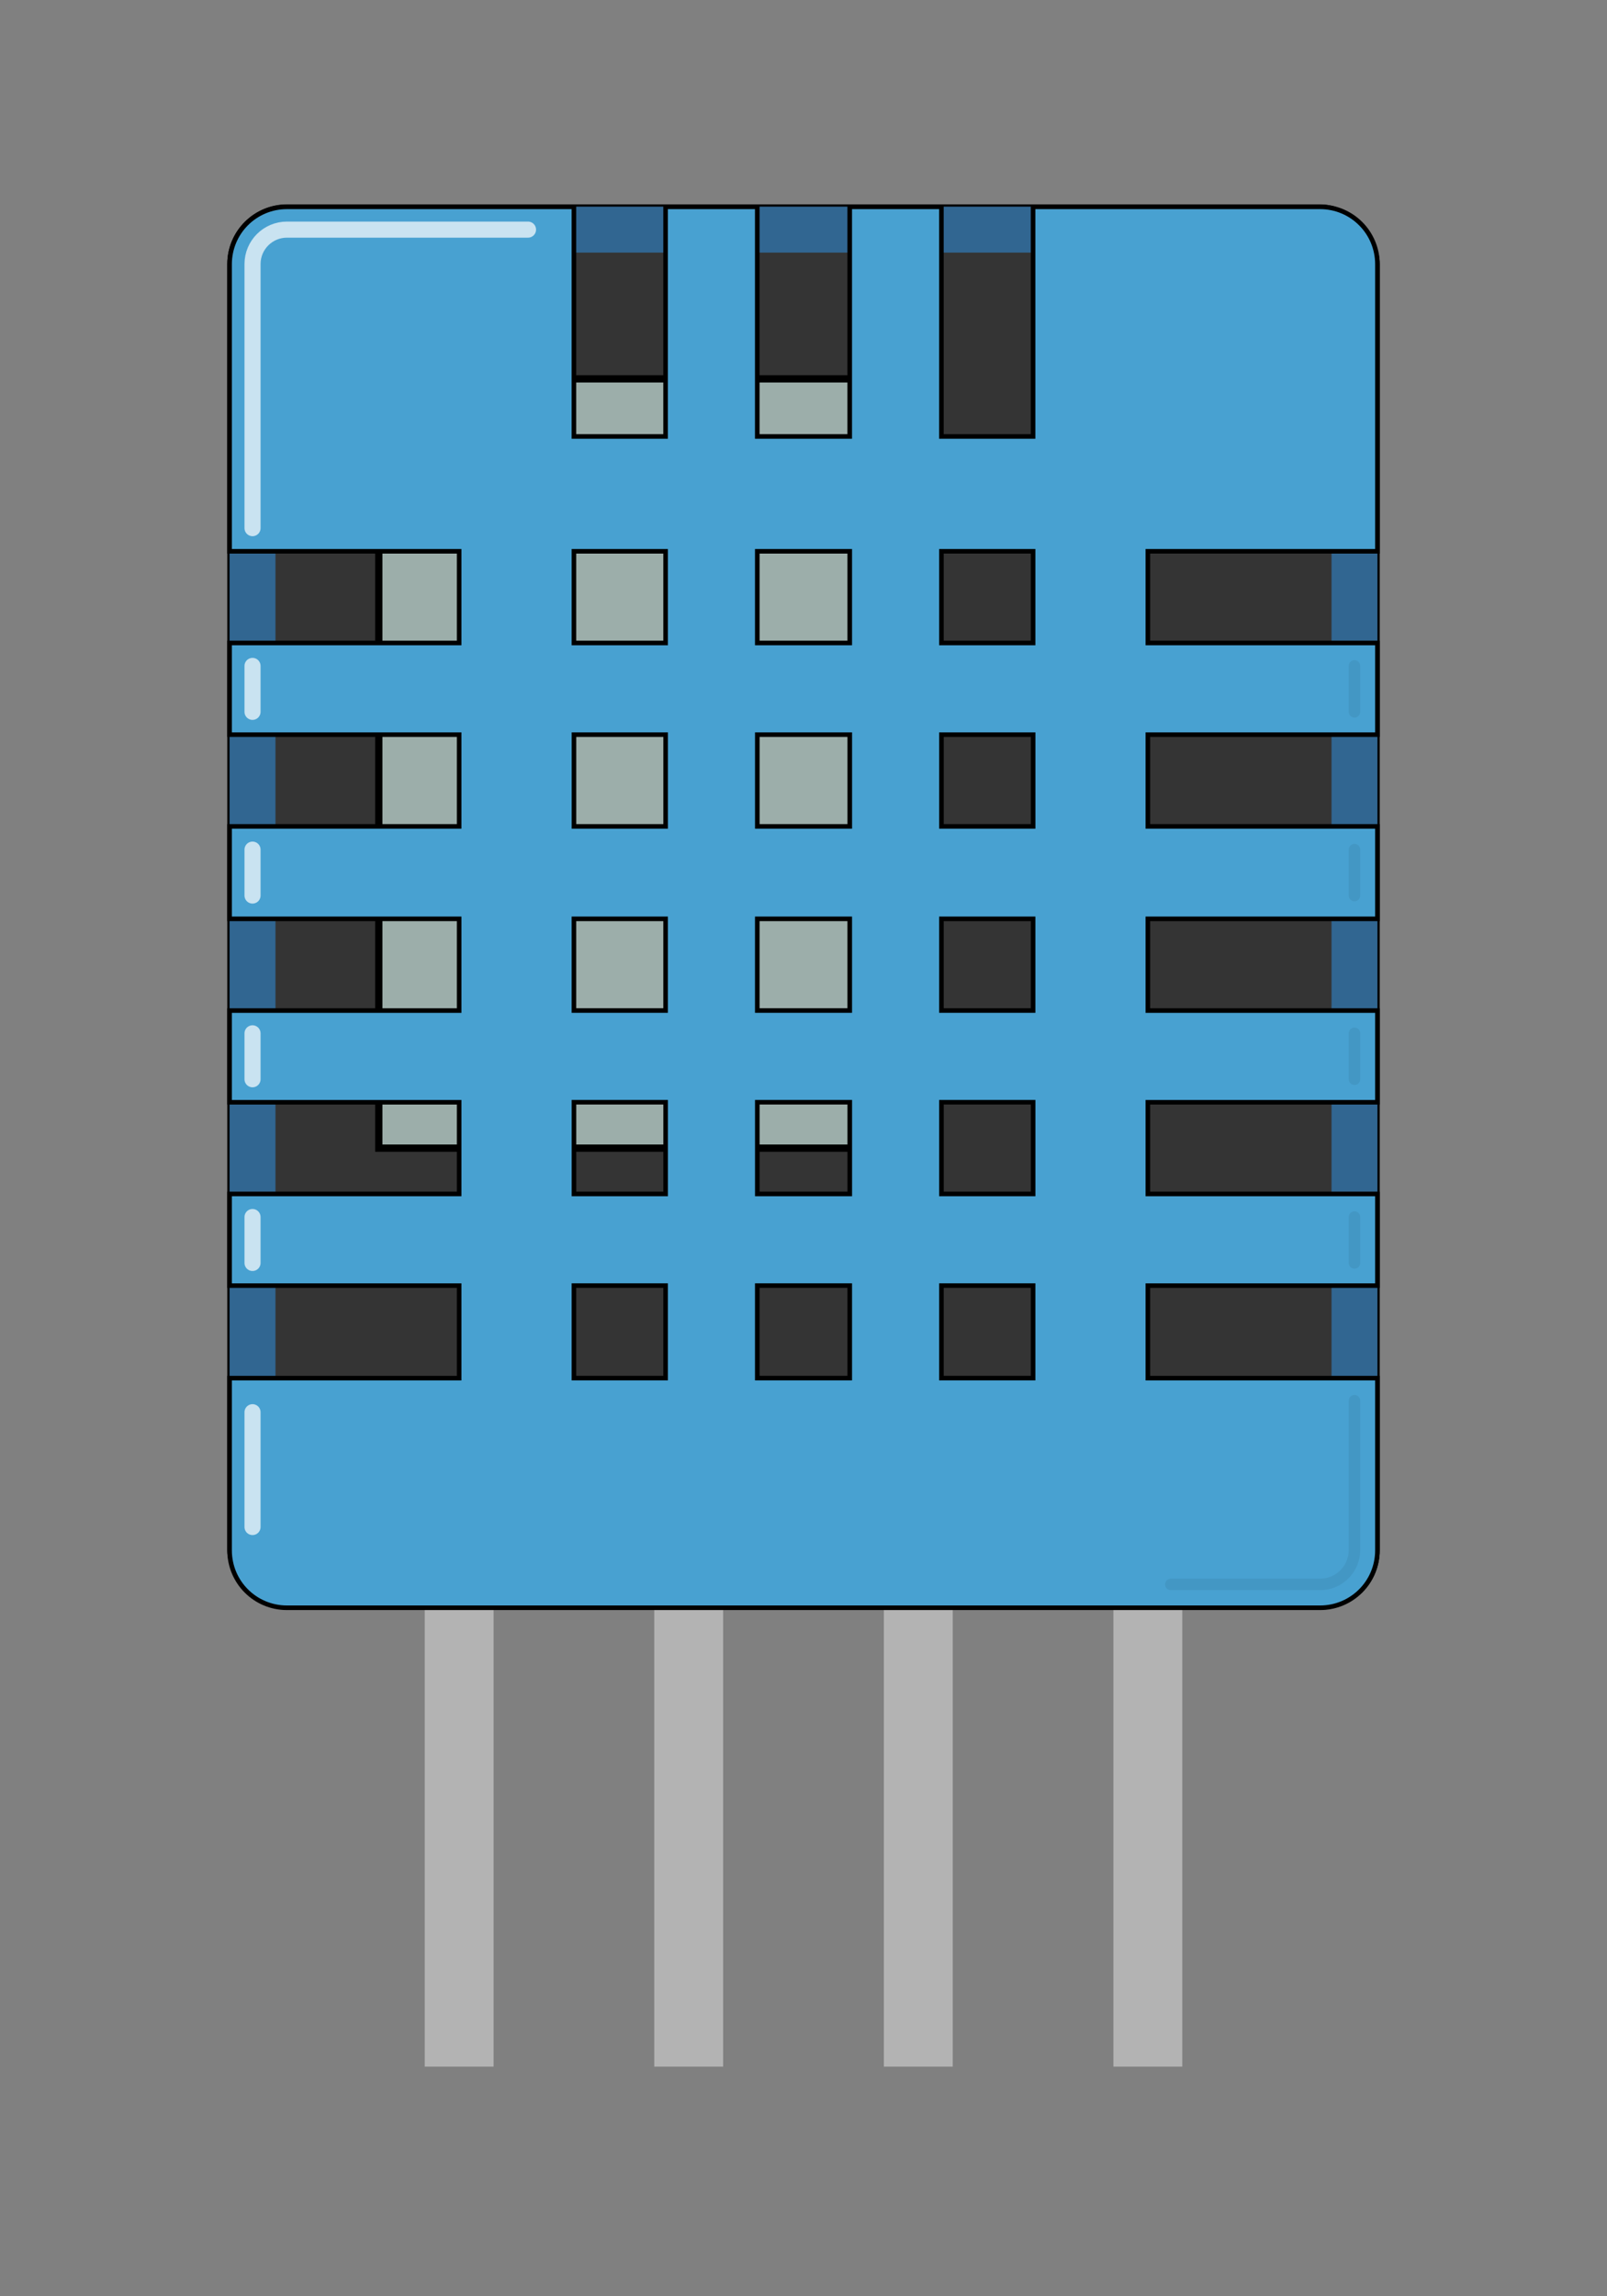<?xml version="1.0" encoding="UTF-8" standalone="no"?>
<!-- Created with Inkscape (http://www.inkscape.org/) -->

<svg
   xmlns:dc="http://purl.org/dc/elements/1.1/"
   xmlns:cc="http://creativecommons.org/ns#"
   xmlns:rdf="http://www.w3.org/1999/02/22-rdf-syntax-ns#"
   xmlns:svg="http://www.w3.org/2000/svg"
   xmlns="http://www.w3.org/2000/svg"
   version="1.1"
   width="63"
   height="90"
   id="svg4662">
  <rect width="100%" height="100%" fill="#808080" stroke="none"/>
  <defs
     id="defs4664" />
  <g
     transform="translate(0,-962.36)"
     id="layer1"
     style="display:inline" />
  <g
     transform="translate(0,-962.362)"
     id="layer2"
     style="display:inline" />
  <g
     transform="translate(0,-962.362)"
     id="layer3"
     style="display:inline" />
  <g
     transform="translate(0,-962.362)"
     id="layer4"
     style="display:inline">
    <g
       id="breadboard">
      <rect
         width="45"
         height="54.9"
         rx="2.25"
         x="9"
         y="970.46"
         transform="translate(0,0.002)"
         id="rect5185"
         style="fill:#343434;fill-opacity:1;fill-rule:evenodd;stroke:#000000;stroke-width:0.18;stroke-miterlimit:4;stroke-opacity:1;stroke-dasharray:none;display:inline" />
      <rect
         width="2.7"
         height="18"
         x="16.65"
         y="1025.36"
         transform="translate(0,0.002)"
         id="rect5470"
         style="fill:#b3b3b3;fill-opacity:1;fill-rule:evenodd;stroke:none;display:inline" />
      <rect
         width="2.7"
         height="18"
         x="25.65"
         y="1025.36"
         transform="translate(0,0.002)"
         id="rect5476"
         style="fill:#b3b3b3;fill-opacity:1;fill-rule:evenodd;stroke:none;display:inline" />
      <rect
         width="2.7"
         height="18"
         x="34.65"
         y="1025.36"
         transform="translate(0,0.002)"
         id="rect5478"
         style="fill:#b3b3b3;fill-opacity:1;fill-rule:evenodd;stroke:none;display:inline" />
      <rect
         width="2.7"
         height="18"
         x="43.65"
         y="1025.36"
         transform="translate(0,0.002)"
         id="rect5480"
         style="fill:#b3b3b3;fill-opacity:1;fill-rule:evenodd;stroke:none;display:inline" />
      <rect
         width="3.6"
         height="3.6"
         x="16.2"
         y="1041.56"
         transform="translate(0,0.002)"
         id="connector1"
         style="fill:none;stroke:none;display:inline" />
      <rect
         width="3.6"
         height="3.6"
         x="25.2"
         y="1041.56"
         transform="translate(0,0.002)"
         id="connector2"
         style="fill:none;stroke:none;display:inline" />
      <rect
         width="3.6"
         height="3.6"
         x="34.2"
         y="1041.56"
         transform="translate(0,0.002)"
         id="connector3"
         style="fill:none;stroke:none;display:inline" />
      <rect
         width="3.6"
         height="3.6"
         x="43.2"
         y="1041.56"
         transform="translate(0,0.002)"
         id="connector4"
         style="fill:none;stroke:none;display:inline" />
      <rect
         width="21.15"
         height="30.15"
         x="14.85"
         y="977.212"
         id="rect5401"
         style="fill:#d7f4ee;fill-opacity:0.636;fill-rule:evenodd;stroke:#000000;stroke-width:0.286;stroke-linecap:round;stroke-linejoin:miter;stroke-miterlimit:4;stroke-opacity:1;stroke-dasharray:none;display:inline" />
      <rect
         width="43.2"
         height="53.1"
         rx="1.763"
         x="9.9"
         y="971.362"
         id="rect5406"
         style="fill:none;stroke:#316691;stroke-width:1.8;stroke-linecap:round;stroke-linejoin:miter;stroke-miterlimit:4;stroke-opacity:1;stroke-dasharray:none;display:inline" />
      <path
         d="m 11.25,970.469 c -1.246,0 -2.25,1.004 -2.25,2.25 l 0,11.25 9,0 0,3.594 -9,0 0,3.594 9,0 0,3.594 -9,0 0,3.625 9,0 0,3.594 -9,0 0,3.594 9,0 0,3.594 -9,0 0,3.594 9,0 0,3.625 -9,0 0,6.75 c 0,1.246 1.003,2.25 2.25,2.25 l 40.5,0 c 1.246,0 2.25,-1.004 2.25,-2.25 l 0,-6.75 -9,0 0,-3.625 9,0 0,-3.594 -9,0 0,-3.594 9,0 0,-3.594 -9,0 0,-3.594 9,0 0,-3.625 -9,0 0,-3.594 9,0 0,-3.594 -9,0 0,-3.594 9,0 0,-11.25 c 0,-1.246 -1.004,-2.25 -2.25,-2.25 l -11.25,0 0,9 -3.594,0 0,-9 -3.594,0 0,9 -3.625,0 0,-9 -3.594,0 0,9 -3.594,0 0,-9 -11.25,0 z m 11.25,13.5 3.594,0 0,3.594 -3.594,0 0,-3.594 z m 7.188,0 3.625,0 0,3.594 -3.625,0 0,-3.594 z m 7.219,0 3.594,0 0,3.594 -3.594,0 0,-3.594 z m -14.406,7.188 3.594,0 0,3.594 -3.594,0 0,-3.594 z m 7.188,0 3.625,0 0,3.594 -3.625,0 0,-3.594 z m 7.219,0 3.594,0 0,3.594 -3.594,0 0,-3.594 z M 22.5,998.375 l 3.594,0 0,3.594 -3.594,0 0,-3.594 z m 7.188,0 3.625,0 0,3.594 -3.625,0 0,-3.594 z m 7.219,0 3.594,0 0,3.594 -3.594,0 0,-3.594 z m -14.406,7.188 3.594,0 0,3.594 -3.594,0 0,-3.594 z m 7.188,0 3.625,0 0,3.594 -3.625,0 0,-3.594 z m 7.219,0 3.594,0 0,3.594 -3.594,0 0,-3.594 z M 22.5,1012.75 l 3.594,0 0,3.625 -3.594,0 0,-3.625 z m 7.188,0 3.625,0 0,3.625 -3.625,0 0,-3.625 z m 7.219,0 3.594,0 0,3.625 -3.594,0 0,-3.625 z"
         id="rect4672"
         style="fill:#48a1d1;fill-opacity:1;fill-rule:evenodd;stroke:#000000;stroke-width:0.18;stroke-miterlimit:4;stroke-opacity:1;stroke-dasharray:none;display:inline" />
      <g
         transform="translate(3.3378601e-7,9)"
         id="g5460"
         style="stroke:#ffffff;stroke-width:0.63;stroke-miterlimit:4;stroke-opacity:0.707;stroke-dasharray:none">
        <path
           d="m 11.25,962.362 9.45,0 m -10.8,1.35 c 0,-0.746 0.604,-1.35 1.35,-1.35 m -1.35,11.7 0,-10.35"
           id="path5415"
           style="fill:none;stroke:#ffffff;stroke-width:0.63;stroke-linecap:round;stroke-linejoin:miter;stroke-miterlimit:4;stroke-opacity:0.707;stroke-dasharray:none" />
        <path
           d="m 9.9,979.462 0,1.8"
           id="path5422"
           style="fill:none;stroke:#ffffff;stroke-width:0.63;stroke-linecap:round;stroke-linejoin:miter;stroke-miterlimit:4;stroke-opacity:0.707;stroke-dasharray:none" />
        <path
           d="m 9.9,986.662 0,1.8"
           id="path5426"
           style="color:#000000;fill:none;stroke:#ffffff;stroke-width:0.63;stroke-linecap:round;stroke-linejoin:miter;stroke-miterlimit:4;stroke-opacity:0.707;stroke-dasharray:none;stroke-dashoffset:0;marker:none;visibility:visible;display:inline;overflow:visible;enable-background:accumulate" />
        <path
           d="m 9.9,993.862 0,1.8"
           id="path5428"
           style="color:#000000;fill:none;stroke:#ffffff;stroke-width:0.63;stroke-linecap:round;stroke-linejoin:miter;stroke-miterlimit:4;stroke-opacity:0.707;stroke-dasharray:none;stroke-dashoffset:0;marker:none;visibility:visible;display:inline;overflow:visible;enable-background:accumulate" />
        <path
           d="m 9.9,1001.062 0,1.8"
           id="path5430"
           style="color:#000000;fill:none;stroke:#ffffff;stroke-width:0.63;stroke-linecap:round;stroke-linejoin:miter;stroke-miterlimit:4;stroke-opacity:0.707;stroke-dasharray:none;stroke-dashoffset:0;marker:none;visibility:visible;display:inline;overflow:visible;enable-background:accumulate" />
        <path
           d="m 9.9,1008.712 0,4.5"
           id="path5432"
           style="color:#000000;fill:none;stroke:#ffffff;stroke-width:0.63;stroke-linecap:round;stroke-linejoin:miter;stroke-miterlimit:4;stroke-opacity:0.707;stroke-dasharray:none;stroke-dashoffset:0;marker:none;visibility:visible;display:inline;overflow:visible;enable-background:accumulate" />
      </g>
      <g
         transform="translate(3.3378601e-7,9)"
         id="g5510"
         style="stroke:#000000;stroke-opacity:0.065">
        <path
           d="m 53.1,1014.112 0,-5.85 m 0,5.85 c 0,0.746 -0.604,1.35 -1.35,1.35 m -5.85,0 5.85,0"
           id="path5498"
           style="color:#000000;fill:none;stroke:#000000;stroke-width:0.45;stroke-linecap:round;stroke-linejoin:miter;stroke-miterlimit:4;stroke-opacity:0.065;stroke-dasharray:none;stroke-dashoffset:0;marker:none;visibility:visible;display:inline;overflow:visible;enable-background:accumulate" />
        <path
           d="m 53.1,1002.862 0,-1.8"
           id="path5502"
           style="color:#000000;fill:none;stroke:#000000;stroke-width:0.45;stroke-linecap:round;stroke-linejoin:miter;stroke-miterlimit:4;stroke-opacity:0.065;stroke-dasharray:none;stroke-dashoffset:0;marker:none;visibility:visible;display:inline;overflow:visible;enable-background:accumulate" />
        <path
           d="m 53.1,995.662 0,-1.8"
           id="path5504"
           style="color:#000000;fill:none;stroke:#000000;stroke-width:0.45;stroke-linecap:round;stroke-linejoin:miter;stroke-miterlimit:4;stroke-opacity:0.065;stroke-dasharray:none;stroke-dashoffset:0;marker:none;visibility:visible;display:inline;overflow:visible;enable-background:accumulate" />
        <path
           d="m 53.1,988.462 0,-1.8"
           id="path5506"
           style="color:#000000;fill:none;stroke:#000000;stroke-width:0.45;stroke-linecap:round;stroke-linejoin:miter;stroke-miterlimit:4;stroke-opacity:0.065;stroke-dasharray:none;stroke-dashoffset:0;marker:none;visibility:visible;display:inline;overflow:visible;enable-background:accumulate" />
        <path
           d="m 53.1,981.262 0,-1.8"
           id="path5508"
           style="color:#000000;fill:none;stroke:#000000;stroke-width:0.45;stroke-linecap:round;stroke-linejoin:miter;stroke-miterlimit:4;stroke-opacity:0.065;stroke-dasharray:none;stroke-dashoffset:0;marker:none;visibility:visible;display:inline;overflow:visible;enable-background:accumulate" />
      </g>
    </g>
  </g>
</svg>
